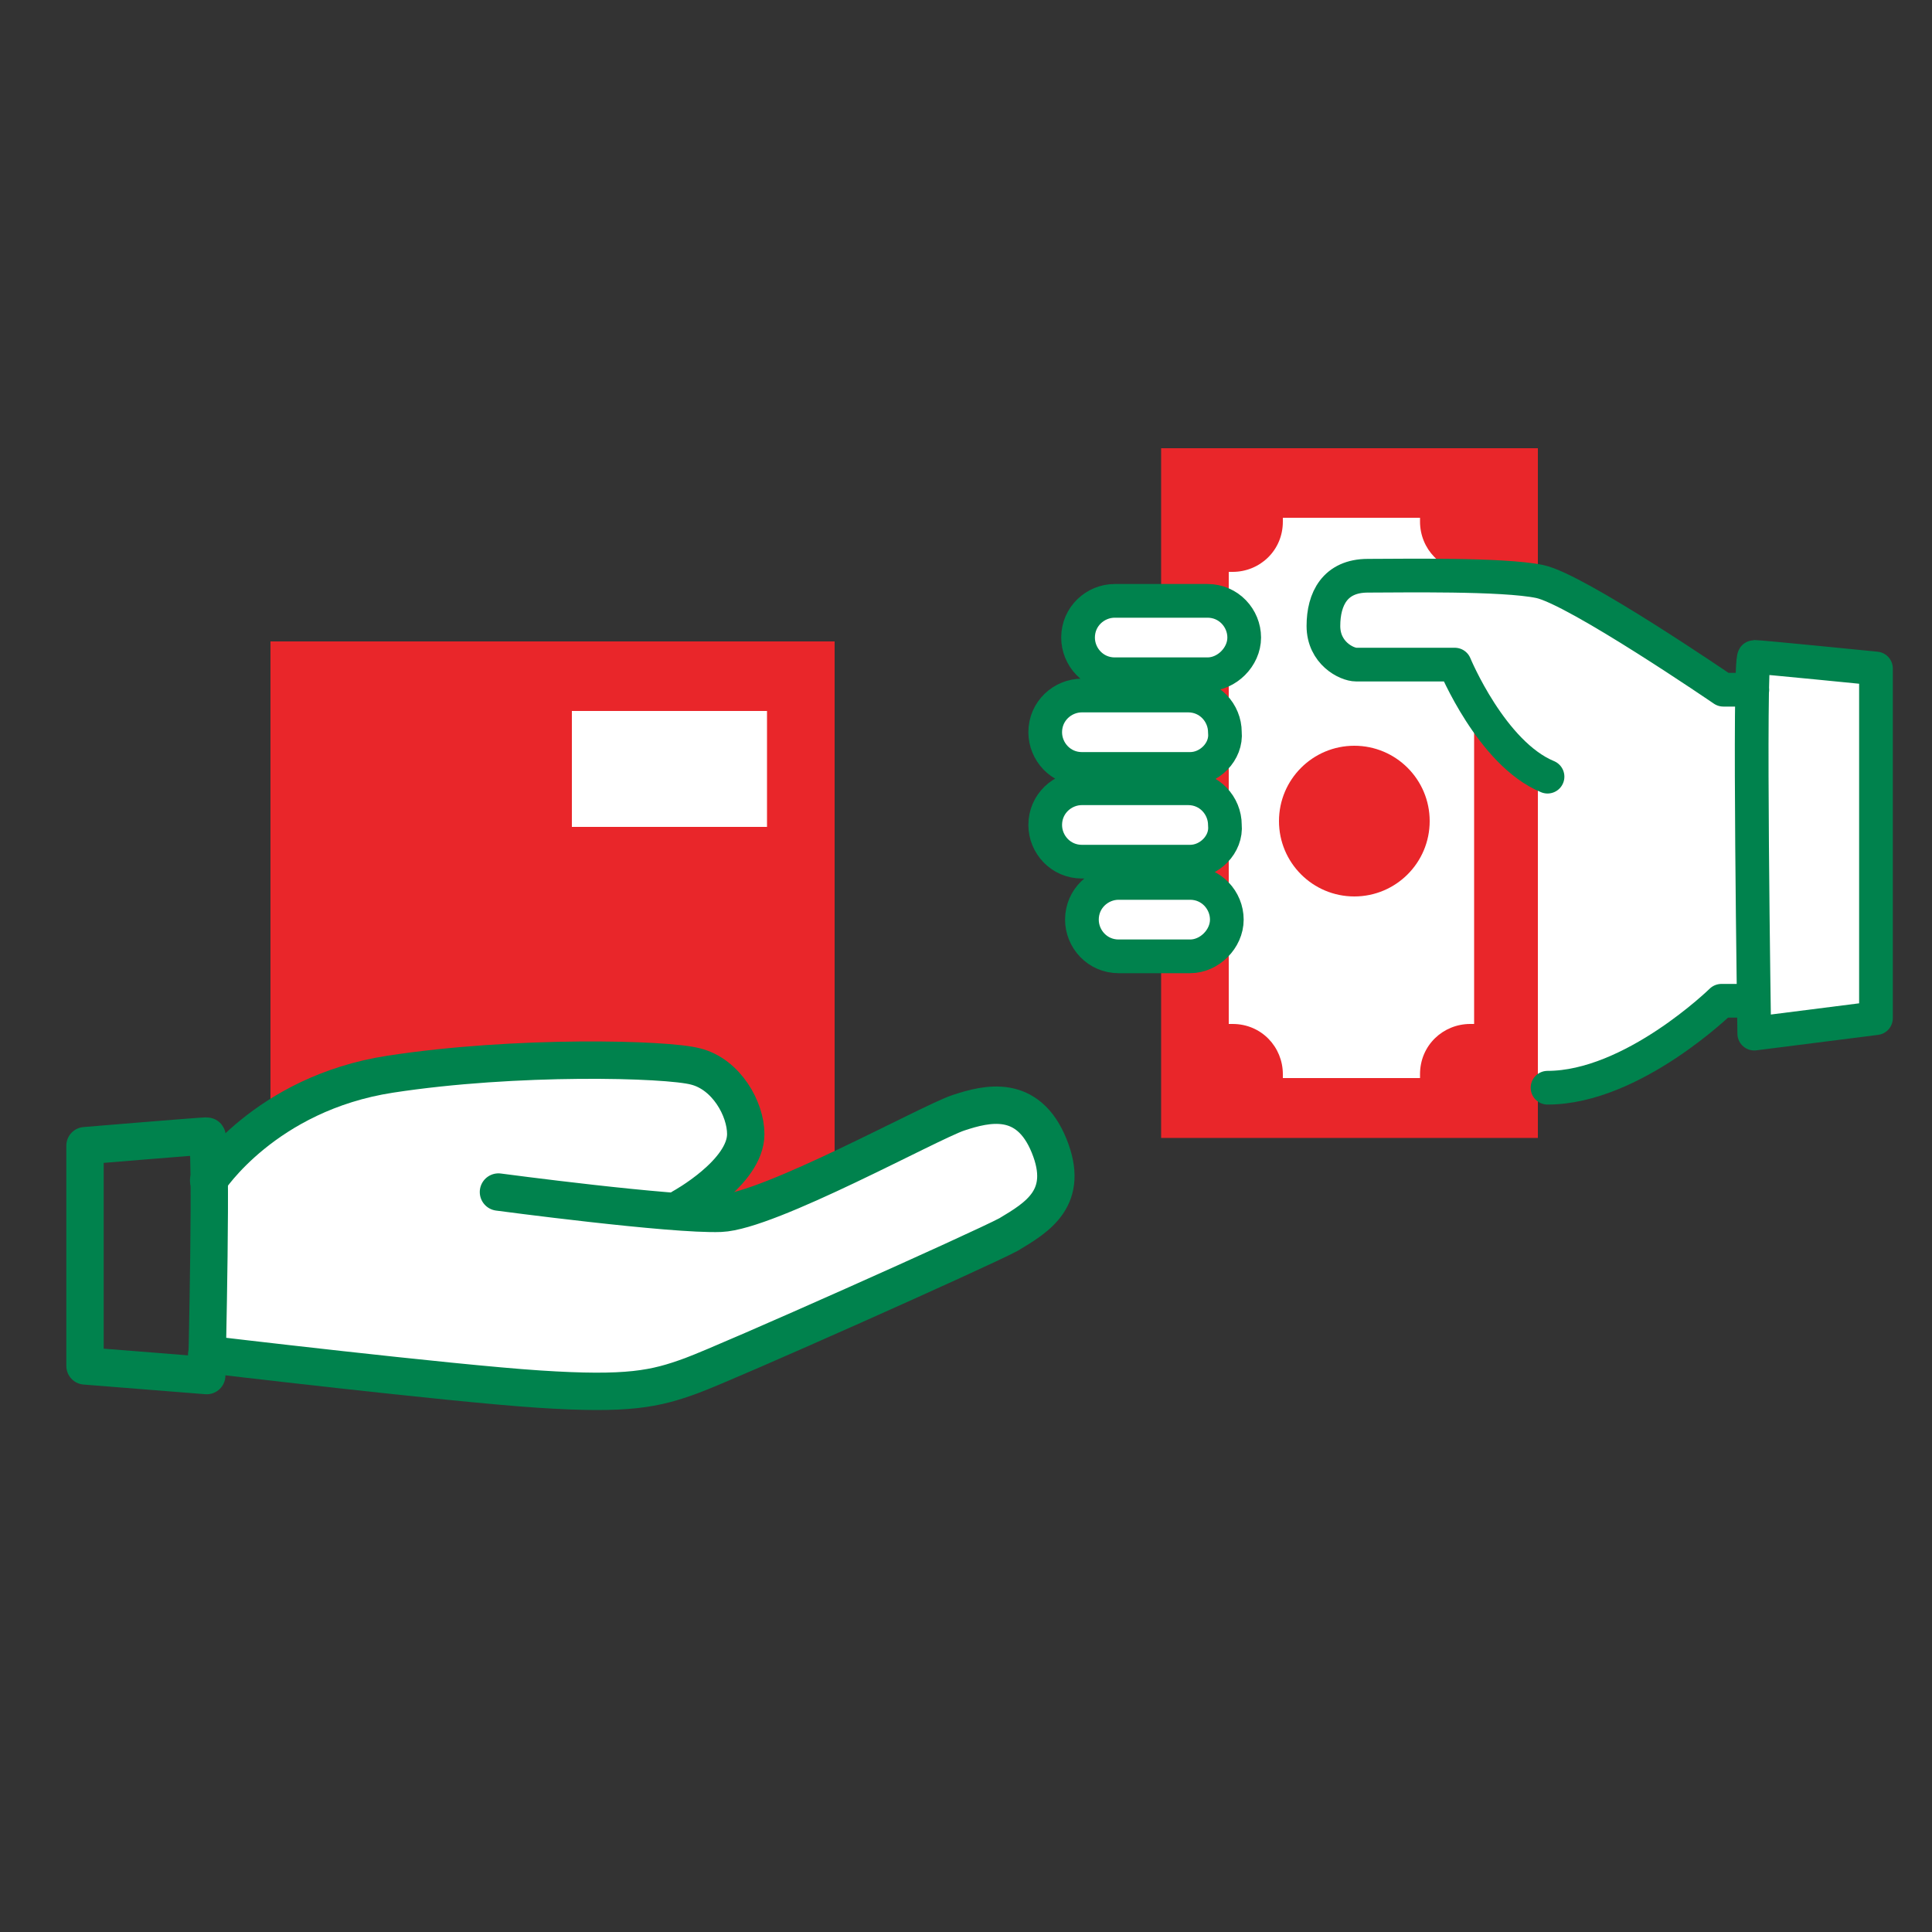 <svg xmlns="http://www.w3.org/2000/svg" viewBox="0 0 100 100" enable-background="new 0 0 100 100"><rect x="0" y="0" width="100" height="100" fill="#333333" stroke="none"/><style type="text/css">.st0{fill:#E9262A;} .st1{fill:#FFFFFF;} .st2{fill:none;stroke:#939598;stroke-width:0.845;stroke-miterlimit:10;} .st3{fill:none;stroke:#00824D;stroke-width:1.934;stroke-linecap:round;stroke-linejoin:round;stroke-miterlimit:10;} .st4{fill:#FFFFFF;stroke:#00824D;stroke-width:1.934;stroke-linecap:round;stroke-linejoin:round;stroke-miterlimit:10;} .st5{fill:#FFFFFF;stroke:#00824D;stroke-width:1.744;stroke-linecap:round;stroke-linejoin:round;stroke-miterlimit:10;} .st6{fill:#01834D;}</style><path d="M14 33.2h29.2v30.4H14z" class="st0"/><path d="M29.6 36.8h10.1v6H29.6zM10.8 61.3c.2-.1 1.5-2.8 5.4-4.5s11-1.7 14.2-1.9c3.1-.2 5.9.1 6.5.7.7.6 2.4 2.2 1.7 3.5 0 0-.6 1.6-1.4 2.2-.8.5-1.5 1.3-1.5 1.3s.8.5 2.2.1c1.3-.4 11.3-5.2 12.6-5.4 1.4-.1 3.3-.2 3.8 1.9s0 2.8-1.1 3.9-17.5 8.3-19.3 8.5c-1.9.4-22.8-1.5-22.8-1.5s-.4 0-.3-.7c0-.8 0-8.1 0-8.1z" class="st1"/><path d="M35.5 62.7" class="st2"/><path d="M10.7 71.2s.3-12.4 0-12.4-6.3.5-6.3.5v11.4l6.3.5z" class="st3"/><path id="XMLID_3_" d="M10.8 61.1s2.9-4.5 9.4-5.5 14.3-.8 15.8-.4c1.6.4 2.6 2.2 2.6 3.5 0 2-3.3 3.8-3.3 3.8" class="st4"/><path d="M25.8 61.7s9 1.2 11.5 1.1 10.8-4.7 12.3-5.2 3.6-1 4.7 1.7-.6 3.7-2.1 4.6c-1.5.8-14.5 6.6-16.4 7.3-1.9.7-3.3 1-7.9.7s-17.2-1.8-17.2-1.8" class="st4"/><path d="M60.1 23.2h19.5v35.7H60.1z" class="st0"/><path d="M73.5 55.8c0-.1 0-.1 0-.2 0-1.5 1.2-2.6 2.6-2.6.1 0 .2 0 .2 0V29.6c-.1 0-.2 0-.2 0-1.5 0-2.6-1.2-2.6-2.6 0-.1 0-.1 0-.2h-7.1c0 .1 0 .1 0 .2 0 1.5-1.2 2.6-2.6 2.6-.1 0-.2 0-.2 0V53c.1 0 .2 0 .2 0 1.5 0 2.6 1.2 2.6 2.6 0 .1 0 .1 0 .2h7.1zM90.7 51.8h-1.6s-5.1 4.5-9.5 4.5V40s-2.5-2.1-3.5-3.9c-1-1.8-1-1.6-1-1.6s-4.7 0-5 0-1.7-.9-1.5-2.6.8-2 1.7-2.1c.9 0 7.9.3 8.9.2 1.1-.1 5 2.2 5.9 2.9s3.7 2.7 4.2 2.7 1.1 0 1.1 0" class="st1"/><circle cx="70.1" cy="42.5" r="3.9" class="st0"/><path d="M90.8 53.5s-.3-19.5 0-19.5 6.3.6 6.3.6v18.1l-6.3.8zM90.7 35.7h-1.5s-7.6-5.2-9.5-5.6c-1.9-.4-7.2-.3-8.9-.3-1.7 0-2.3 1.2-2.3 2.6 0 1.4 1.2 2 1.7 2s5.1 0 5.1 0 1.9 4.6 4.8 5.8" class="st5"/><path d="M62.5 34.9h-4.8c-1.1 0-1.9-.9-1.9-1.9 0-1.1.9-1.9 1.9-1.9h4.8c1.1 0 1.9.9 1.9 1.9 0 1-.9 1.9-1.9 1.9zM61.6 39.8H56c-1.1 0-1.9-.9-1.9-1.9 0-1.1.9-1.9 1.9-1.9h5.5c1.1 0 1.9.9 1.9 1.9.1 1-.8 1.9-1.8 1.9zM61.6 44.6H56c-1.1 0-1.9-.9-1.9-1.9 0-1.1.9-1.9 1.9-1.9h5.5c1.1 0 1.9.9 1.9 1.9.1 1-.8 1.9-1.8 1.9zM61.6 49.5h-3.7c-1.1 0-1.9-.9-1.9-1.9 0-1.1.9-1.9 1.9-1.9h3.7c1.1 0 1.9.9 1.9 1.9 0 1-.9 1.9-1.9 1.9z" class="st6"/><path d="M62.5 34.9h-4.8c-1.1 0-1.9-.9-1.9-1.9 0-1.1.9-1.9 1.9-1.9h4.8c1.1 0 1.9.9 1.9 1.9 0 1-.9 1.9-1.9 1.9zM61.6 39.8H56c-1.1 0-1.9-.9-1.9-1.9 0-1.1.9-1.9 1.9-1.9h5.5c1.1 0 1.9.9 1.9 1.9.1 1-.8 1.9-1.8 1.9zM61.6 44.6H56c-1.1 0-1.9-.9-1.9-1.9 0-1.1.9-1.9 1.9-1.9h5.5c1.1 0 1.9.9 1.9 1.9.1 1-.8 1.9-1.8 1.9zM61.6 49.5h-3.7c-1.1 0-1.9-.9-1.9-1.9 0-1.1.9-1.9 1.9-1.9h3.7c1.1 0 1.9.9 1.9 1.9 0 1-.9 1.9-1.9 1.9zM90.7 51.8h-1.6s-4.6 4.5-9 4.5" class="st5"/></svg>